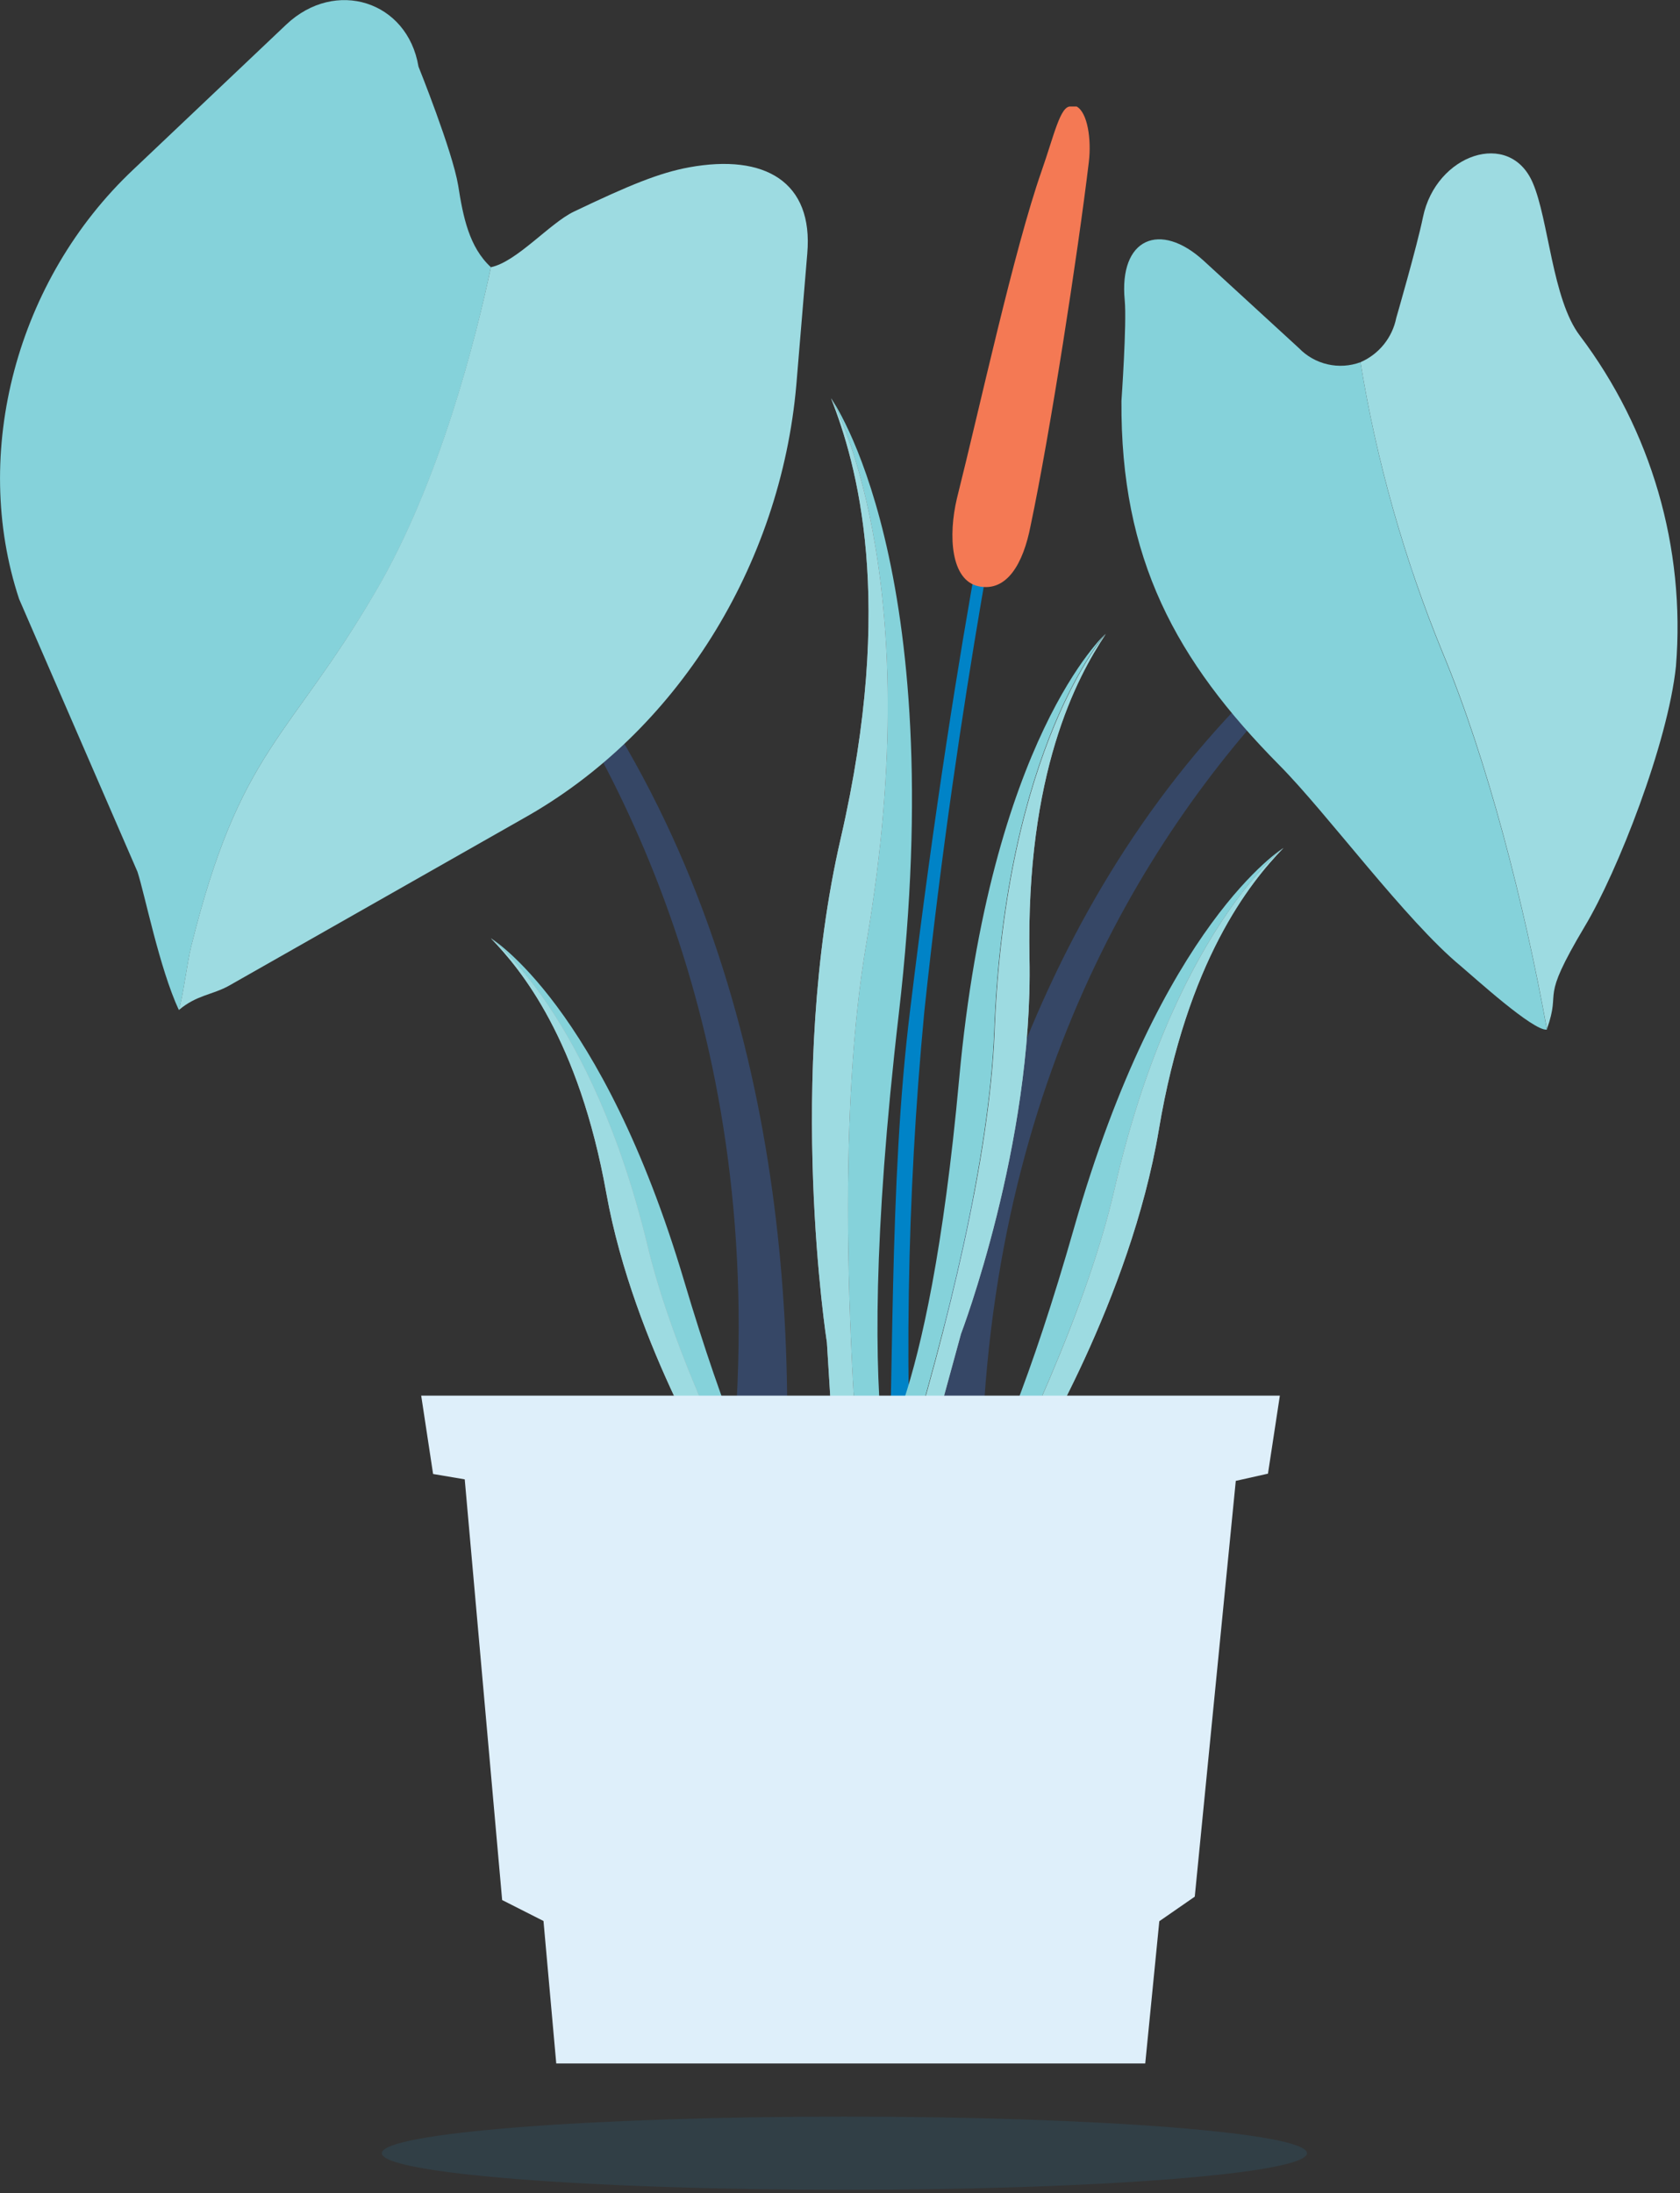 <svg width="154" height="201" viewBox="0 0 154 201" fill="none" xmlns="http://www.w3.org/2000/svg">
	<rect x="0" y="0" width="154" height="201" fill="#333333" stroke="none"/>
	<style>

</style>
<path opacity="0.2" d="M77.403 200.71C100.821 200.71 119.806 199.208 119.806 197.355C119.806 195.502 100.821 194 77.403 194C53.984 194 35 195.502 35 197.355C35 199.208 53.984 200.71 77.403 200.71Z" fill="#296E94"/>
<g clip-path="url(#clip0)" class='vibrate'>
<path d="M30.62 39.18C30.62 39.18 89.21 82 59.12 169.77L67.31 170.26C67.31 170.26 91.84 82.43 30.62 39.18Z" fill="#364766"/>
<path d="M138.93 46.51C138.93 46.51 78.6 76 91.82 160.9L84.28 160C84.28 160 76.14 76 138.93 46.51Z" fill="#364766"/>
<path d="M34.44 54.22C40.36 44.14 43.68 30.82 45 24.49C43 22.65 42.45 19.87 42 17C41.47 13.82 38.36 6.1 38.36 6.1C37.36 0.1 30.75 -2.02 26.23 2.26L12.23 15.53C1.52 25.61 -2.69 41.48 1.75 54.9L12.6 79.9C13.28 81.98 14.6 88.7 16.4 92.59C16.8 91.18 17.17 88.2 17.5 86.86C22 68.62 26.42 67.9 34.44 54.22Z" fill="#85D2DA"/>
<path d="M21 90.34L48 75C62 67.16 71.56 51.87 73 35.24L74 23.24C74.57 16.68 70.13 14.06 63.15 15.34C60.45 15.84 57.72 16.95 52.6 19.4C50.39 20.46 47.37 24 45 24.49C43.66 30.82 40.34 44.14 34.42 54.22C26.42 67.9 22 68.62 17.5 86.84C17.17 88.18 16.8 91.16 16.4 92.57C18.05 91.18 19.46 91.2 21 90.34Z" fill="#9DDBE1"/>
<path d="M124.71 33.2C123.744 33.556 122.695 33.622 121.691 33.391C120.688 33.16 119.773 32.642 119.06 31.9L110.34 23.9C106.34 20.24 102.55 21.83 103.1 27.53C103.3 29.59 102.8 36.74 102.8 36.74C102.7 51.23 107.8 60.55 117.27 70.13C121.64 74.53 128.86 84.38 133.91 88.55C135.1 89.55 140.58 94.55 141.8 94.37C139.74 82.97 136.4 69.84 132.23 59.82C128.72 51.261 126.197 42.33 124.71 33.2Z" fill="#85D2DA"/>
<path d="M145.27 84.91C148.27 79.91 152.89 68.14 153.63 61.06C154.51 50.217 151.37 39.428 144.81 30.75C142.29 27.43 141.96 20.11 140.5 16.75C138.38 11.82 131.63 14.13 130.44 19.9C129.89 22.59 127.99 29.14 127.99 29.14C127.812 30.031 127.42 30.866 126.849 31.573C126.278 32.28 125.544 32.838 124.71 33.2C126.201 42.313 128.724 51.227 132.23 59.77C136.4 69.77 139.74 82.92 141.8 94.32C143.19 90.41 141 92.08 145.27 84.91Z" fill="#9DDBE1"/>
<path d="M92.57 36.2C92.57 36.2 87.88 55.78 83.43 92.57C81.43 108.73 81.99 126.68 81.23 144.08H83.91C82.838 126.995 83.109 109.852 84.72 92.81C87.86 63.08 92.6 41.15 93.44 35.59C95.12 24.51 92.57 36.2 92.57 36.2Z" fill="#0083C7"/>
<path d="M89.72 53.74C87.14 53.21 86.91 49.08 87.72 45.67C89.83 37.28 92.93 22.96 95.48 15.67C96.62 12.42 97.19 9.67 98.15 9.76H98.69C99.69 10.31 100.06 12.76 99.81 14.85C98.81 23.19 96.27 39.67 94.47 48.19C93.8 51.66 92.3 54.27 89.72 53.74Z" fill="#F47954"/>
<path d="M45 86C45 86 55.2 92.14 62.71 117.4C70.22 142.66 75.23 145.4 75.23 145.4L72.93 146.31C67.32 135.88 61.62 123.82 59.33 114.31C54.21 93 45 86 45 86Z" fill="#85D2DA"/>
<path d="M66.42 136.64C66.42 136.64 58.11 123.44 55.58 109.36C53.05 95.28 47.79 88.89 45 86C45 86 54.26 93 59.38 114.27C61.67 123.79 67.38 135.85 72.98 146.27L71.62 146.81L66.42 136.64Z" fill="#A6A8AB"/>
<path d="M66.42 136.64C66.42 136.64 58.11 123.44 55.58 109.36C53.05 95.28 47.79 88.89 45 86C45 86 54.26 93 59.38 114.27C61.67 123.79 67.38 135.85 72.98 146.27L71.62 146.81L66.42 136.64Z" fill="#9DDBE1"/>
<path d="M117.65 77.72C117.65 77.72 106.43 84.59 98.46 112.53C90.49 140.47 85 143.53 85 143.53L87.55 144.53C93.55 132.96 99.74 119.6 102.15 109.08C107.53 85.52 117.65 77.72 117.65 77.72Z" fill="#85D2DA"/>
<path d="M94.61 133.78C94.61 133.78 103.61 119.13 106.22 103.58C108.83 88.03 114.55 80.92 117.65 77.72C117.65 77.72 107.53 85.52 102.15 109.06C99.74 119.58 93.6 132.94 87.55 144.51L89.06 145.09L94.61 133.78Z" fill="#A6A8AB"/>
<path d="M94.61 133.78C94.61 133.78 103.61 119.13 106.22 103.58C108.83 88.03 114.55 80.92 117.65 77.72C117.65 77.72 107.53 85.52 102.15 109.06C99.74 119.58 93.6 132.94 87.55 144.51L89.06 145.09L94.61 133.78Z" fill="#9DDBE1"/>
<path d="M101.33 58.1C101.33 58.1 90.78 67.65 87.92 98.92C85.06 130.19 79.84 134.54 79.84 134.54L82.75 135.07C86.85 121.57 90.69 106.15 91.14 94.5C92.14 68.42 101.33 58.1 101.33 58.1Z" fill="#85D2DA"/>
<path d="M88.09 122.26C88.09 122.26 94.71 104.9 94.37 87.86C94.03 70.82 98.68 62.13 101.37 58.1C101.37 58.1 92.18 68.42 91.18 94.5C90.73 106.15 86.89 121.57 82.79 135.07L84.5 135.39L88.09 122.26Z" fill="#A6A8AB"/>
<path d="M88.09 122.26C88.09 122.26 94.71 104.9 94.37 87.86C94.03 70.82 98.68 62.13 101.37 58.1C101.37 58.1 92.18 68.42 91.18 94.5C90.73 106.15 86.89 121.57 82.79 135.07L84.5 135.39L88.09 122.26Z" fill="#9DDBE1"/>
<path d="M76.18 36.5C76.18 36.5 87.18 51.72 82.39 92.92C77.6 134.12 83.12 141.18 83.12 141.18L79.21 141.08C77.58 122.5 76.83 101.52 79.43 86.33C85.24 52.34 76.18 36.5 76.18 36.5Z" fill="#85D2DA"/>
<path d="M75.8 123.05C75.8 123.05 72 98.8 77.06 76.87C82.12 54.94 78.51 42.42 76.18 36.5C76.18 36.5 85.24 52.34 79.43 86.33C76.83 101.52 77.58 122.5 79.21 141.08L76.91 141.01L75.8 123.05Z" fill="#A6A8AB"/>
<path d="M75.8 123.05C75.8 123.05 72 98.8 77.06 76.87C82.12 54.94 78.51 42.42 76.18 36.5C76.18 36.5 85.24 52.34 79.43 86.33C76.83 101.52 77.58 122.5 79.21 141.08L76.91 141.01L75.8 123.05Z" fill="#9DDBE1"/>
<path d="M104.98 189.13H50.99L49.82 176.07L46.03 174.15L42.6 135.59L39.7 135.1L38.61 127.92H117.32L116.23 135.07L113.28 135.73L109.52 173.84L106.27 176.09L104.98 189.13Z" fill="#DEEFFA"/>
</g>
<defs>
<clipPath id="clip0">
<rect width="153.81" height="189.14" fill="white"/>
</clipPath>
</defs>
</svg>
